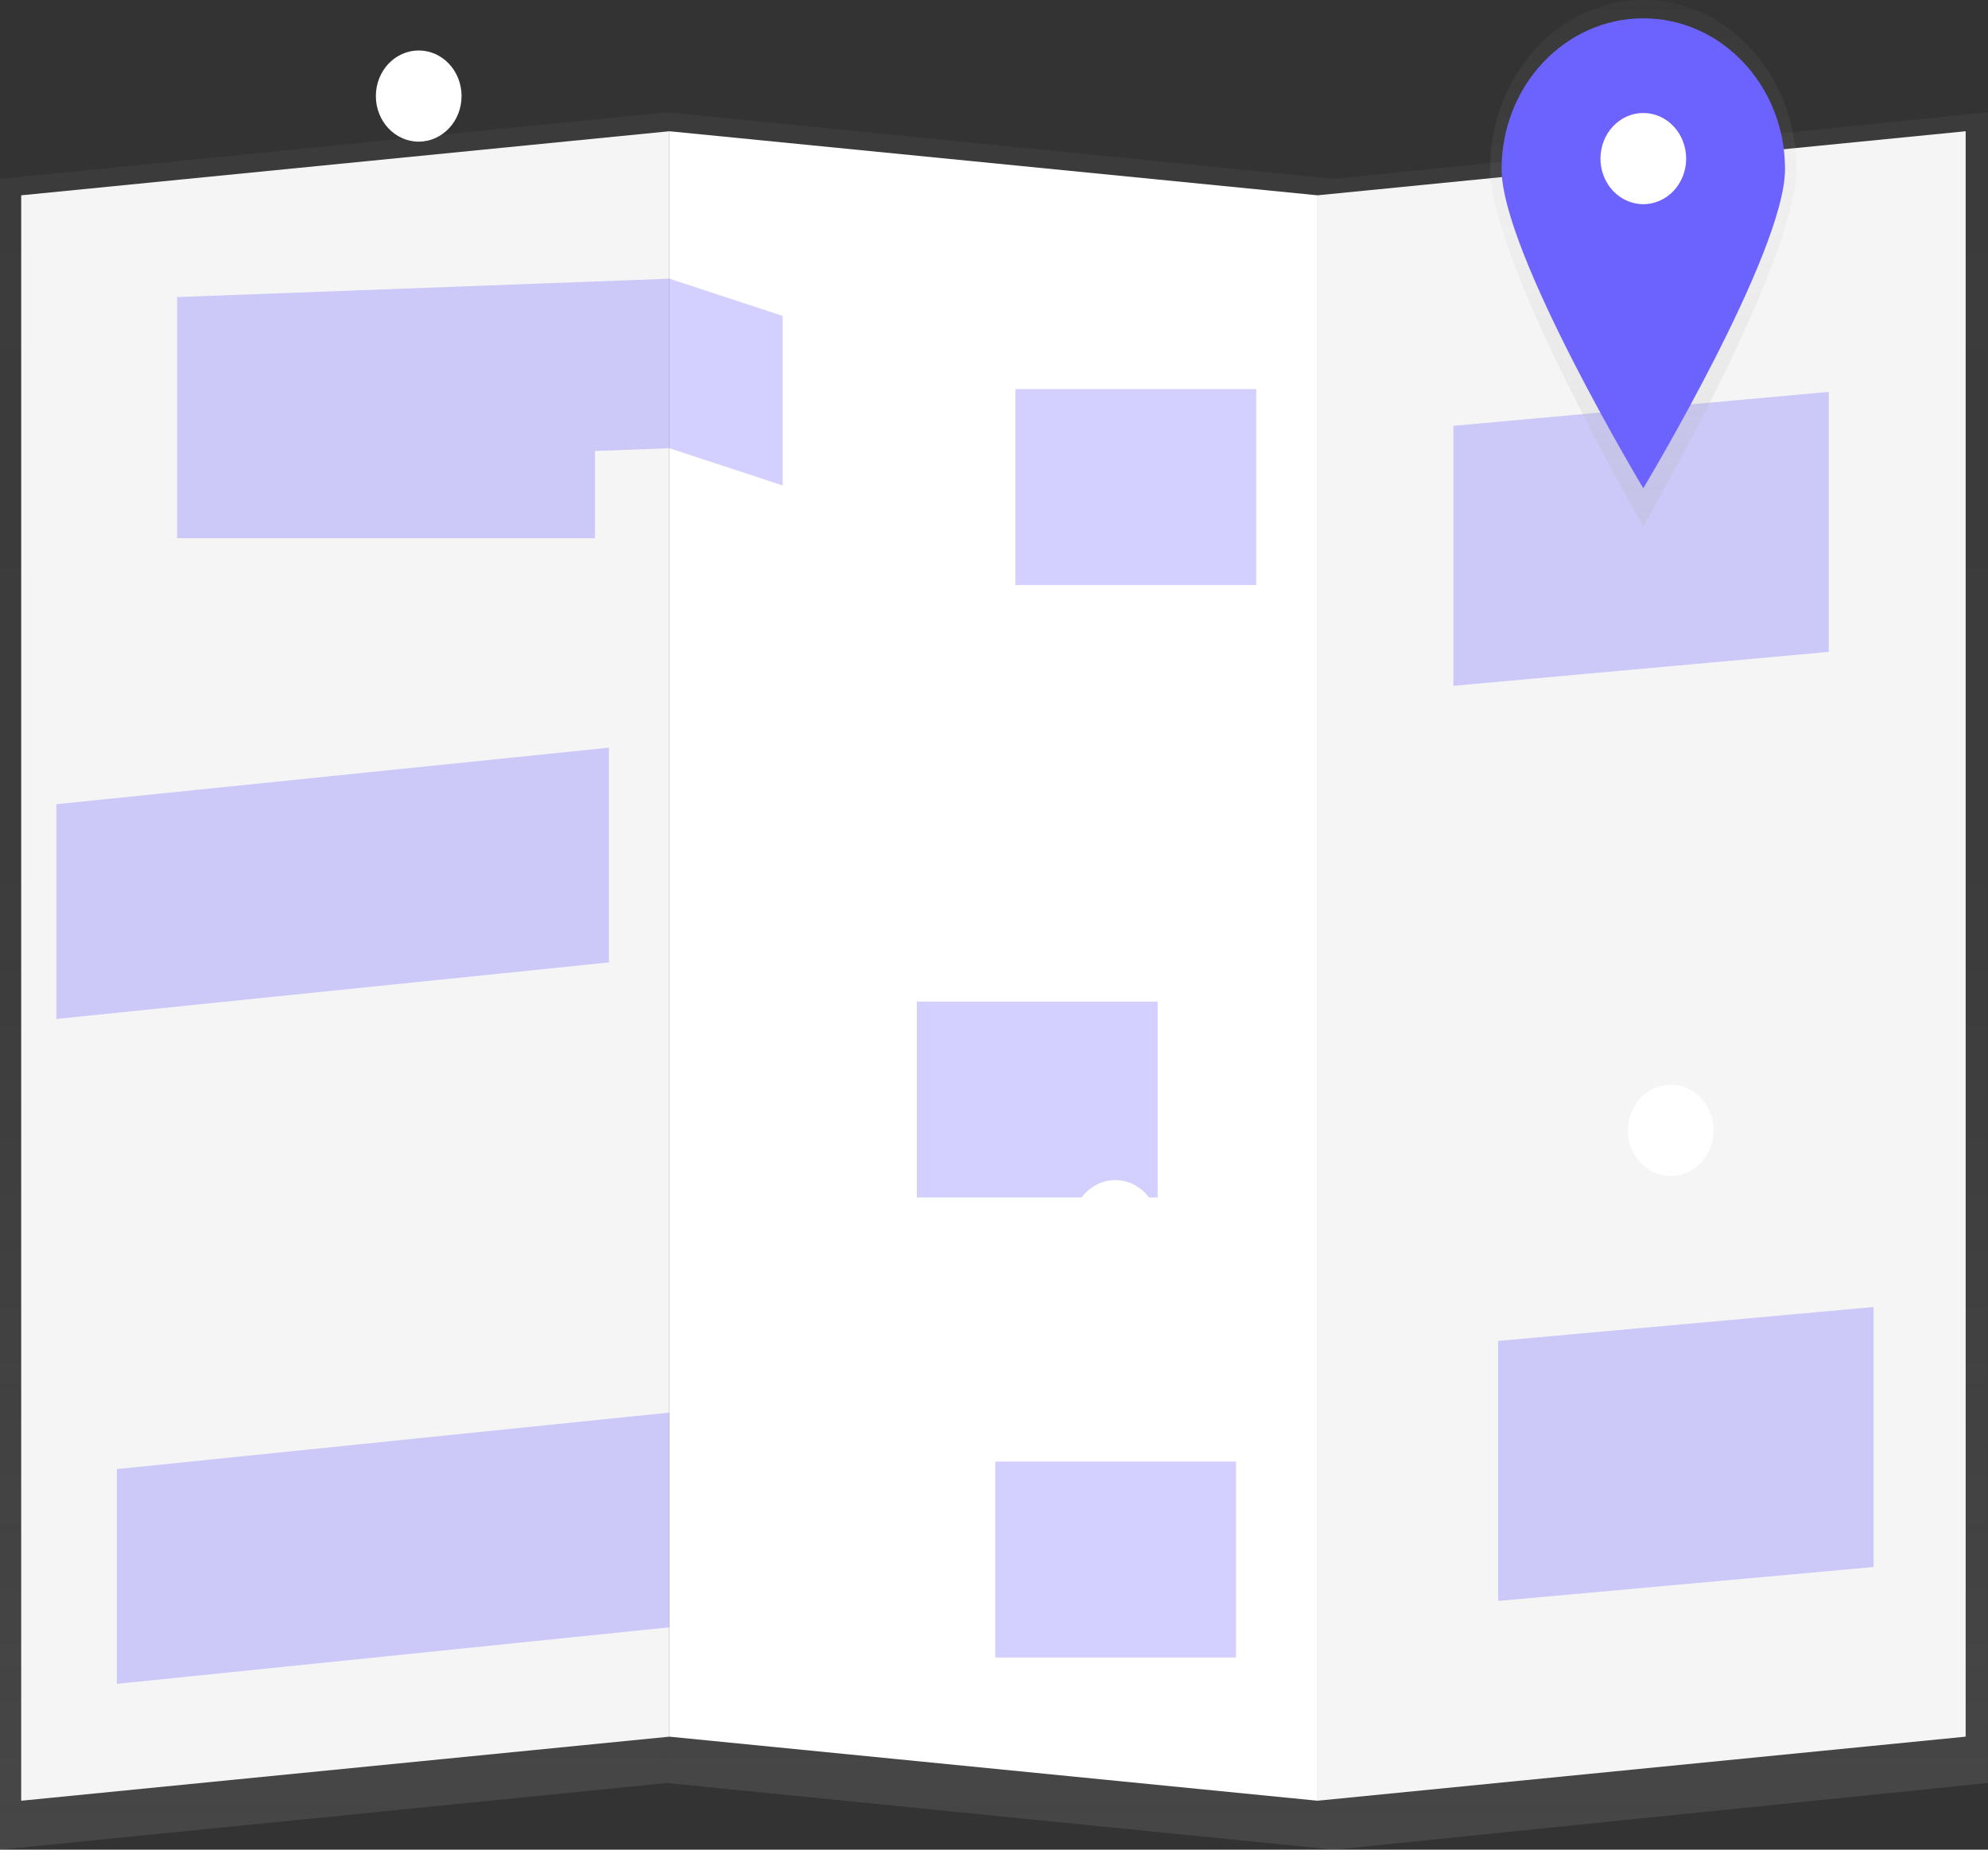 <svg xmlns="http://www.w3.org/2000/svg" xmlns:xlink="http://www.w3.org/1999/xlink" width="166.23" height="154.699" viewBox="0 0 166.23 154.699">
  <rect x="0" y="0" width="166.23" height="154.699" fill="#333333" stroke="none"/>
  <defs>
    <linearGradient id="linear-gradient" x1="0.5" y1="1" x2="0.5" gradientUnits="objectBoundingBox">
      <stop offset="0" stop-color="gray" stop-opacity="0.251"/>
      <stop offset="0.535" stop-color="gray" stop-opacity="0.122"/>
      <stop offset="1" stop-color="gray" stop-opacity="0.102"/>
    </linearGradient>
    <linearGradient id="linear-gradient-4" x1="0.5" y1="1" x2="0.5" gradientUnits="objectBoundingBox">
      <stop offset="0" stop-color="#b3b3b3" stop-opacity="0.251"/>
      <stop offset="0.535" stop-color="#b3b3b3" stop-opacity="0.102"/>
      <stop offset="1" stop-color="#b3b3b3" stop-opacity="0.051"/>
    </linearGradient>
    <linearGradient id="linear-gradient-5" x1="0.5" y1="1" x2="0.5" gradientUnits="objectBoundingBox">
      <stop offset="0" stop-opacity="0.122"/>
      <stop offset="0.551" stop-opacity="0.09"/>
      <stop offset="1" stop-opacity="0.02"/>
    </linearGradient>
  </defs>
  <g id="Group_16" data-name="Group 16" transform="translate(0 -8.004)">
    <path id="Path_115" data-name="Path 115" d="M55.775,205.374,0,210.95V71.21l55.775-5.576Z" transform="translate(0 -48.246)" fill="url(#linear-gradient)"/>
    <path id="Path_116" data-name="Path 116" d="M297.81,205.374l55.775,5.576V71.21L297.81,65.634Z" transform="translate(-242.035 -48.246)" fill="url(#linear-gradient)"/>
    <path id="Path_117" data-name="Path 117" d="M650.3,205.374l-54.681,5.576V71.21L650.3,65.634Z" transform="translate(-484.072 -48.246)" fill="url(#linear-gradient)"/>
    <path id="Path_118" data-name="Path 118" d="M63.683,207.9l-54.2,5.358V78.987l54.2-5.358Z" transform="translate(-7.711 -54.648)" fill="#f5f5f5"/>
    <path id="Path_119" data-name="Path 119" d="M298.865,207.9l54.2,5.358V78.987l-54.2-5.358Z" transform="translate(-242.893 -54.648)" fill="#fff"/>
    <path id="Path_120" data-name="Path 120" d="M642.437,207.9l-54.2,5.358V78.987l54.2-5.358Z" transform="translate(-478.075 -54.648)" fill="#f5f5f5"/>
    <path id="Path_121" data-name="Path 121" d="M120.23,135.494l-41.165,1.537V157.2H114.01v-7.293l6.219-.232,9.477,3.113V138.607Z" transform="translate(-64.258 -104.182)" fill="#6c63ff" opacity="0.3"/>
    <path id="Path_122" data-name="Path 122" d="M98.382,629.234l-46.2,4.728V616l46.2-4.728Z" transform="translate(-42.41 -485.126)" fill="#6c63ff" opacity="0.3"/>
    <path id="Path_123" data-name="Path 123" d="M71.382,350.234l-46.2,4.728V337l46.2-4.728Z" transform="translate(-20.467 -261.736)" fill="#6c63ff" opacity="0.3"/>
    <rect id="Rectangle_46" data-name="Rectangle 46" width="20.138" height="16.389" transform="translate(83.218 130.24)" fill="#6c63ff" opacity="0.3"/>
    <rect id="Rectangle_47" data-name="Rectangle 47" width="20.138" height="16.389" transform="translate(76.663 91.772)" fill="#6c63ff" opacity="0.3"/>
    <rect id="Rectangle_48" data-name="Rectangle 48" width="20.138" height="16.389" transform="translate(84.903 40.547)" fill="#6c63ff" opacity="0.3"/>
    <path id="Path_124" data-name="Path 124" d="M700.28,588.74l-31.392,2.837V569.83l31.392-2.837Z" transform="translate(-543.617 -449.675)" fill="#6c63ff" opacity="0.3"/>
    <path id="Path_125" data-name="Path 125" d="M680.28,204.74l-31.392,2.837V185.83l31.392-2.837Z" transform="translate(-527.363 -142.213)" fill="#6c63ff" opacity="0.3"/>
    <path id="Path_126" data-name="Path 126" d="M847.131,85.324c0,7.8-12.807,29.878-12.807,29.878s-12.807-22.08-12.807-29.878,5.734-14.118,12.807-14.118S847.131,77.527,847.131,85.324Z" transform="translate(-696.917 -63.202)" fill="url(#linear-gradient-4)"/>
    <ellipse id="Ellipse_10" data-name="Ellipse 10" cx="3.872" cy="4.268" rx="3.872" ry="4.268" transform="translate(133.536 16.869)" fill="url(#linear-gradient-5)"/>
    <path id="Path_127" data-name="Path 127" d="M850.324,91.5c0,6.966-11.851,26.691-11.851,26.691S826.623,98.466,826.623,91.5s5.306-12.612,11.851-12.612,11.851,5.647,11.851,12.612Z" transform="translate(-701.066 -69.352)" fill="#6c63ff"/>
    <ellipse id="Ellipse_11" data-name="Ellipse 11" cx="3.583" cy="3.813" rx="3.583" ry="3.813" transform="translate(133.825 17.455)" fill="#fff"/>
    <ellipse id="Ellipse_14" data-name="Ellipse 14" cx="3.583" cy="3.813" rx="3.583" ry="3.813" transform="translate(89.673 106.702)" fill="#fff"/>
    <ellipse id="Ellipse_15" data-name="Ellipse 15" cx="3.583" cy="3.813" rx="3.583" ry="3.813" transform="translate(136.119 98.729)" fill="#fff"/>
    <ellipse id="Ellipse_16" data-name="Ellipse 16" cx="3.583" cy="3.813" rx="3.583" ry="3.813" transform="translate(31.428 12.225)" fill="#fff"/>
  </g>
</svg>
